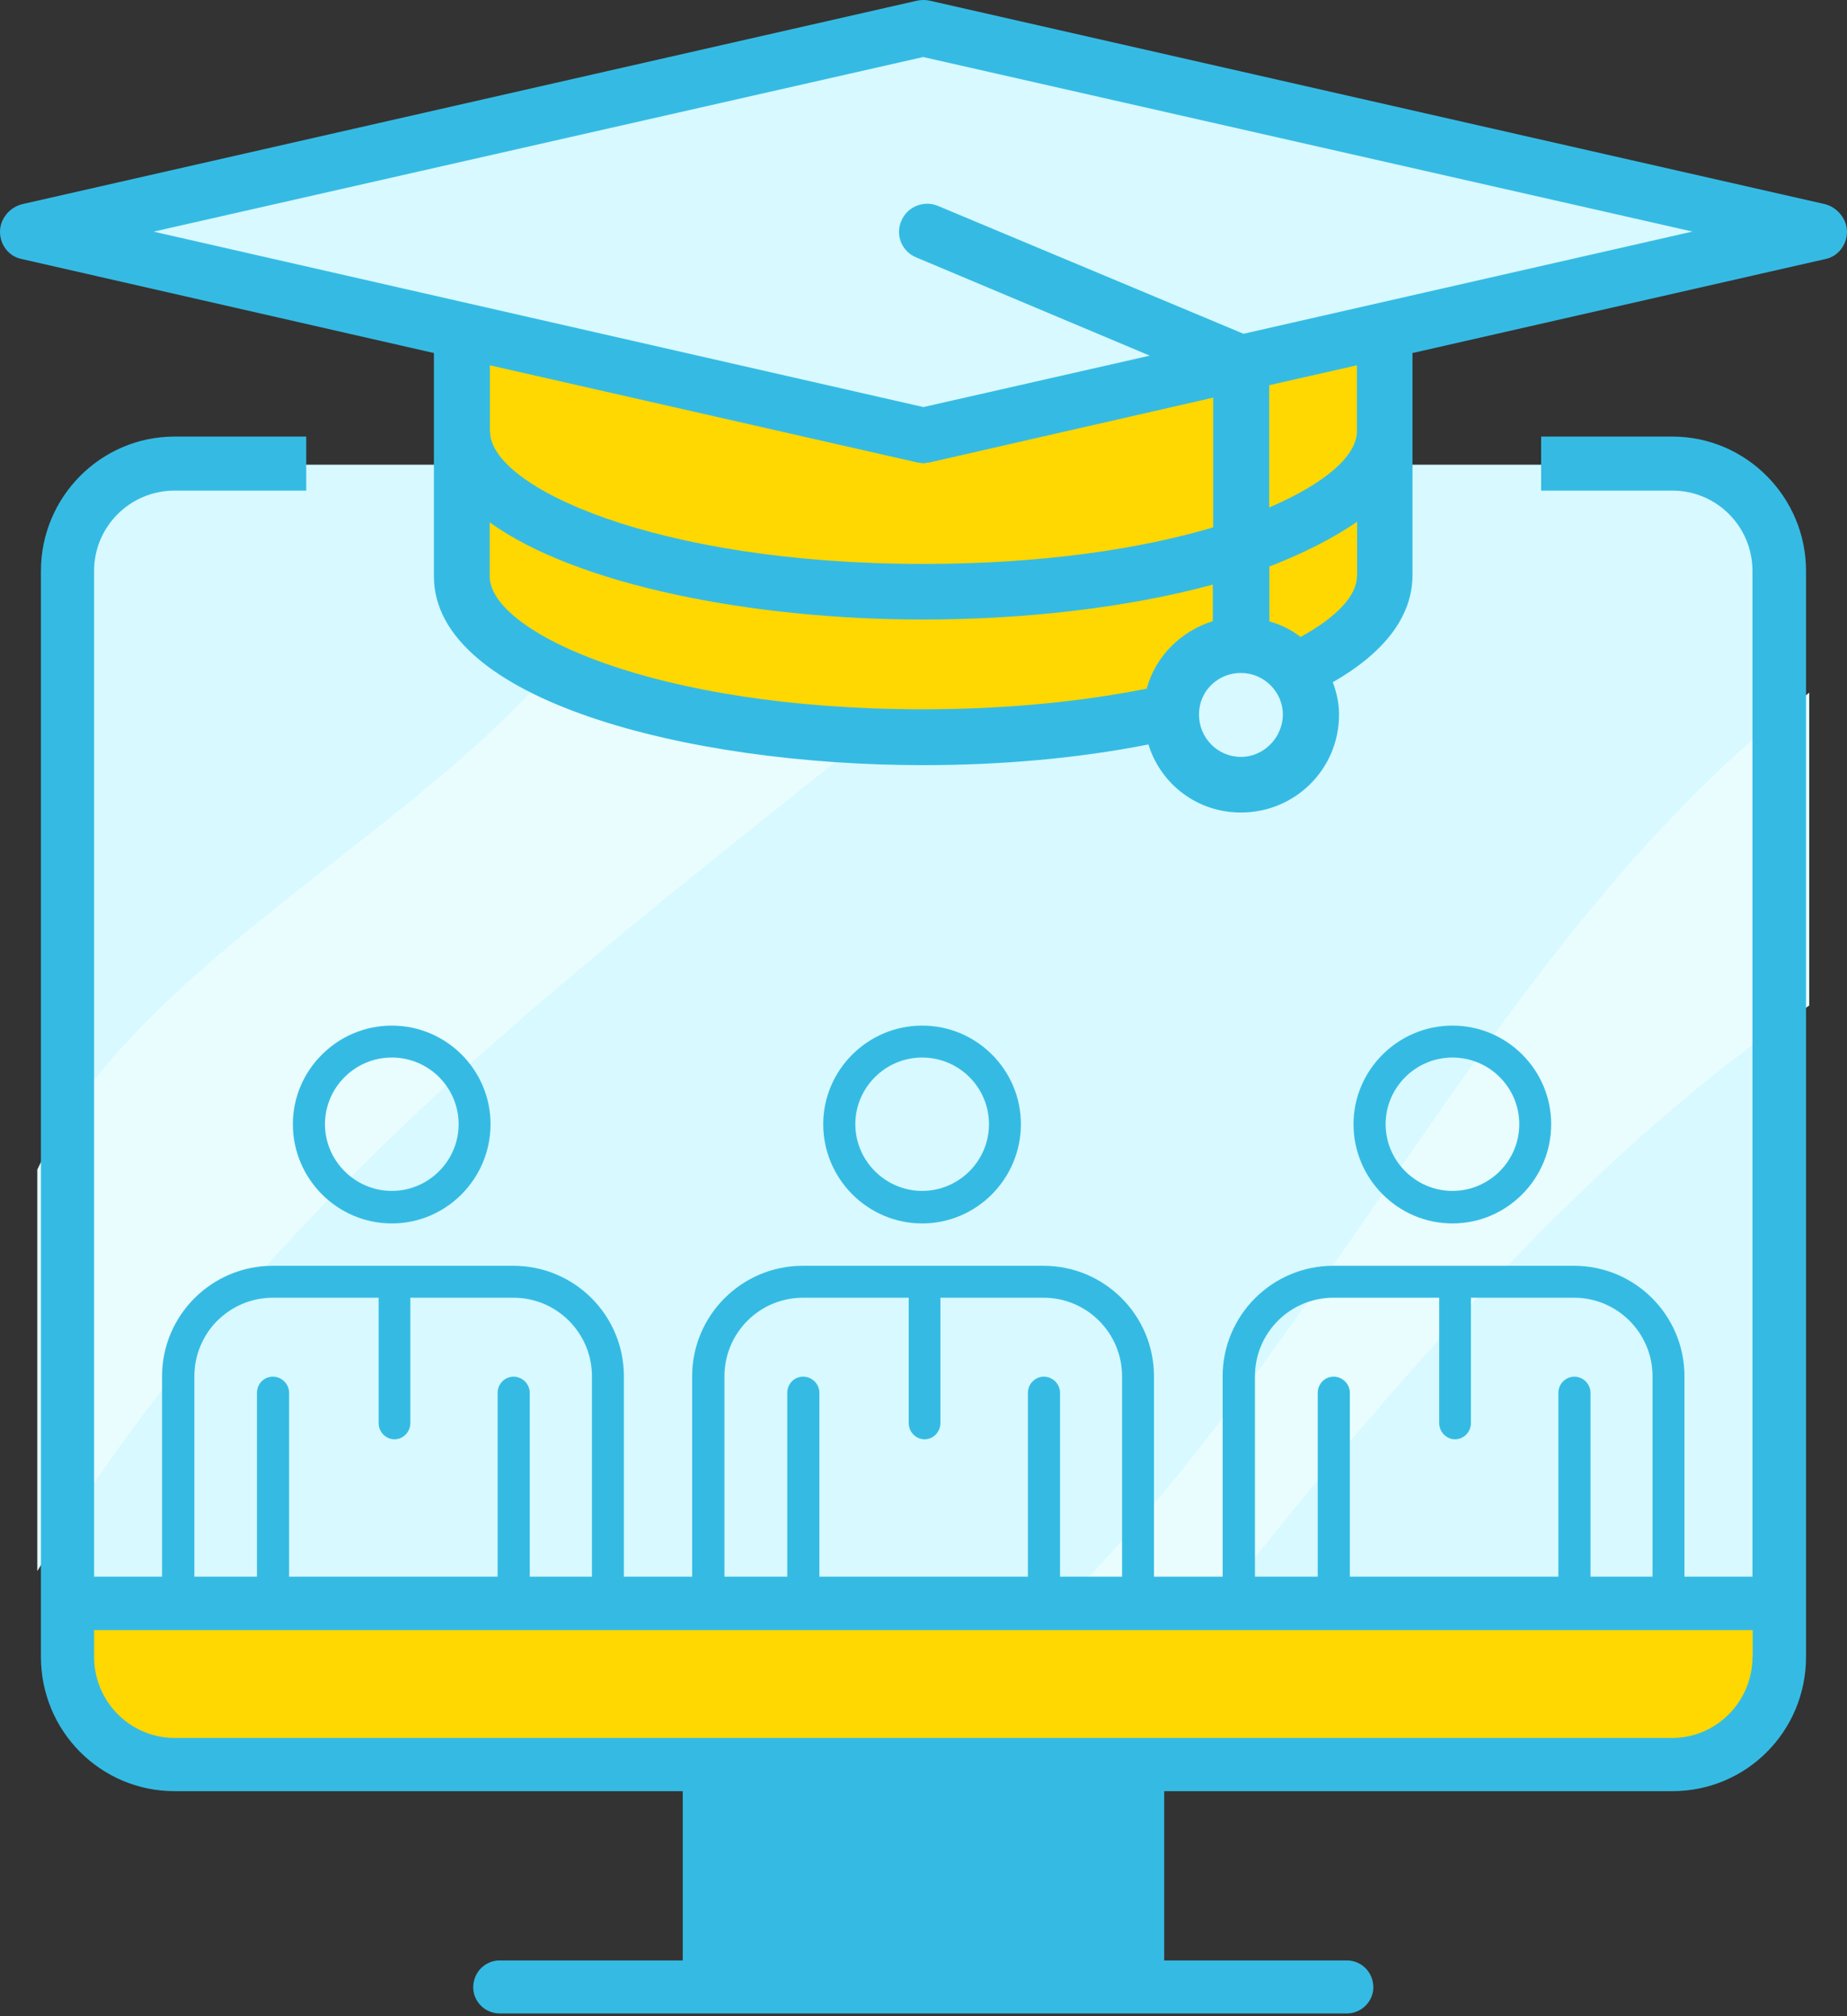 <svg width="55" height="60" viewBox="0 0 55 60" fill="none" xmlns="http://www.w3.org/2000/svg">
<rect x="0" y="0" width="55" height="60" fill="#333333" stroke="none"/>
<path d="M5.911 13.829H49.7C51.708 13.829 53.339 15.461 53.339 17.469V47.386H2.271V17.469C2.271 15.461 3.903 13.829 5.911 13.829Z" fill="#D7F9FF"/>
<path d="M35.619 13.435H19.435C18.801 22.405 4.948 26.696 1.111 34.806V46.753C10.165 31.824 24.293 24.455 35.619 13.435Z" fill="#E9FDFF"/>
<path d="M24.938 53.16H32.127C38.856 44.147 46.446 34.788 53.875 29.924V20.613C42.478 29.422 38.181 44.864 24.938 53.16Z" fill="#E9FDFF"/>
<path d="M33.854 52.741H21.059V58.825H33.854V52.741Z" fill="#35BBE3"/>
<path d="M2.27 47.577H52.62V49.574C52.62 51.145 51.347 52.418 49.775 52.418H5.09C3.531 52.418 2.27 51.151 2.27 49.597V47.577Z" fill="#FFD701"/>
<path d="M49.8 12.992H45.892V14.6H49.8C51.115 14.6 52.185 15.664 52.185 16.991V46.92H2.802V16.991C2.802 15.664 3.878 14.6 5.199 14.6H9.119V12.992H5.199C3 12.992 1.219 14.791 1.219 16.991V49.304C1.219 51.528 3.006 53.303 5.199 53.303H20.331V58.341H14.881C14.444 58.341 14.092 58.693 14.092 59.142C14.092 59.566 14.444 59.918 14.881 59.918H40.107C40.543 59.918 40.895 59.56 40.895 59.142C40.895 58.693 40.543 58.341 40.107 58.341H34.668V53.303H49.8C51.999 53.303 53.78 51.528 53.78 49.304V16.991C53.78 14.791 51.993 12.992 49.8 12.992ZM33.072 58.341H21.927V53.303H33.072V58.341ZM52.185 49.31C52.185 50.637 51.109 51.719 49.8 51.719H5.199C3.872 51.719 2.802 50.631 2.802 49.31V48.51H52.191V49.31H52.185Z" fill="#35BBE3"/>
<path d="M15.296 40.968C15.034 40.968 14.818 41.183 14.818 41.452V47.111H15.775V41.452C15.775 41.183 15.553 40.968 15.29 40.968H15.296Z" fill="#35BBE3"/>
<path d="M8.124 40.968C7.862 40.968 7.652 41.183 7.652 41.452V47.111H8.609V41.452C8.609 41.183 8.387 40.968 8.124 40.968Z" fill="#35BBE3"/>
<path d="M5.788 47.111V40.956C5.788 39.665 6.834 38.619 8.125 38.619H11.275V42.348C11.275 42.617 11.49 42.832 11.747 42.832C12.004 42.832 12.219 42.617 12.219 42.348V38.619H15.291C16.582 38.619 17.627 39.671 17.627 40.956V47.111H18.578V40.956C18.578 39.139 17.102 37.669 15.291 37.669H8.119C6.302 37.669 4.826 39.145 4.826 40.956V47.111H5.776H5.788Z" fill="#35BBE3"/>
<path d="M8.721 33.455C8.721 35.075 10.041 36.408 11.667 36.408C13.293 36.408 14.607 35.075 14.607 33.455C14.607 31.836 13.287 30.521 11.667 30.521C10.047 30.521 8.721 31.842 8.721 33.455ZM13.657 33.455C13.657 34.549 12.761 35.44 11.667 35.44C10.573 35.44 9.677 34.543 9.677 33.455C9.677 32.368 10.567 31.471 11.667 31.471C12.767 31.471 13.657 32.362 13.657 33.455Z" fill="#35BBE3"/>
<path d="M31.087 40.968C30.825 40.968 30.609 41.183 30.609 41.452V47.111H31.566V41.452C31.566 41.183 31.345 40.968 31.081 40.968H31.087Z" fill="#35BBE3"/>
<path d="M23.916 40.968C23.652 40.968 23.443 41.183 23.443 41.452V47.111H24.4V41.452C24.4 41.183 24.178 40.968 23.916 40.968Z" fill="#35BBE3"/>
<path d="M21.573 47.111V40.956C21.573 39.665 22.619 38.619 23.91 38.619H27.06V42.348C27.06 42.617 27.275 42.832 27.532 42.832C27.789 42.832 28.004 42.617 28.004 42.348V38.619H31.076C32.367 38.619 33.413 39.671 33.413 40.956V47.111H34.363V40.956C34.363 39.139 32.887 37.669 31.076 37.669H23.904C22.087 37.669 20.611 39.145 20.611 40.956V47.111H21.562H21.573Z" fill="#35BBE3"/>
<path d="M24.514 33.455C24.514 35.075 25.834 36.408 27.46 36.408C29.086 36.408 30.4 35.075 30.4 33.455C30.4 31.836 29.08 30.521 27.46 30.521C25.84 30.521 24.514 31.842 24.514 33.455ZM29.45 33.455C29.45 34.549 28.554 35.44 27.46 35.44C26.366 35.44 25.47 34.543 25.47 33.455C25.47 32.368 26.36 31.471 27.46 31.471C28.56 31.471 29.45 32.362 29.45 33.455Z" fill="#35BBE3"/>
<path d="M46.884 40.968C46.621 40.968 46.406 41.183 46.406 41.452V47.111H47.362V41.452C47.362 41.183 47.141 40.968 46.878 40.968H46.884Z" fill="#35BBE3"/>
<path d="M39.712 40.968C39.449 40.968 39.24 41.183 39.24 41.452V47.111H40.196V41.452C40.196 41.183 39.975 40.968 39.712 40.968Z" fill="#35BBE3"/>
<path d="M37.37 47.111V40.956C37.37 39.665 38.416 38.619 39.707 38.619H42.857V42.348C42.857 42.617 43.072 42.832 43.329 42.832C43.586 42.832 43.801 42.617 43.801 42.348V38.619H46.873C48.164 38.619 49.209 39.671 49.209 40.956V47.111H50.16V40.956C50.16 39.139 48.684 37.669 46.873 37.669H39.701C37.884 37.669 36.408 39.145 36.408 40.956V47.111H37.358H37.37Z" fill="#35BBE3"/>
<path d="M40.305 33.455C40.305 35.075 41.626 36.408 43.251 36.408C44.877 36.408 46.191 35.075 46.191 33.455C46.191 31.836 44.871 30.521 43.251 30.521C41.631 30.521 40.305 31.842 40.305 33.455ZM45.241 33.455C45.241 34.549 44.345 35.44 43.251 35.44C42.157 35.44 41.261 34.543 41.261 33.455C41.261 32.368 42.151 31.471 43.251 31.471C44.351 31.471 45.241 32.362 45.241 33.455Z" fill="#35BBE3"/>
<path d="M27.444 0.854C27.444 0.854 1.399 6.735 1.817 6.903C2.236 7.07 27.504 12.992 27.504 12.992L53.788 6.926L27.45 0.86L27.444 0.854Z" fill="#D7F9FF"/>
<path d="M41.255 7.608H14.033V17.092H41.255V7.608Z" fill="#D7F9FF"/>
<path d="M13.912 9.843V18.329C13.912 18.329 17.725 20.319 18.012 20.319C18.299 20.319 26.791 22.1 26.958 22.1C27.126 22.1 33.998 21.891 33.998 21.891L36.126 19.321L38.427 20.02L40.082 19.202L41.493 16.781L41.08 9.676L27.646 12.616L13.912 9.843Z" fill="#FFD701"/>
<path d="M12.921 17.152C12.921 20.816 20.427 22.77 27.491 22.77C29.78 22.77 32.081 22.573 34.197 22.154C34.567 23.343 35.655 24.18 36.952 24.18C38.559 24.18 39.874 22.895 39.874 21.264C39.874 20.917 39.802 20.618 39.689 20.302C41.159 19.459 42.061 18.395 42.061 17.11V10.506L54.355 7.709C54.725 7.638 55 7.291 55 6.897C55 6.526 54.725 6.18 54.355 6.078L27.676 0.018C27.563 -0.006 27.443 -0.006 27.318 0.018L0.651 6.078C0.269 6.18 0 6.526 0 6.897C0 7.291 0.269 7.638 0.651 7.709L12.921 10.506V17.158V17.152ZM34.155 20.493C32.29 20.863 30.049 21.108 27.485 21.108C19.495 21.108 14.582 18.808 14.582 17.152V15.544C17.182 17.421 22.435 18.437 27.485 18.437C30.491 18.437 33.569 18.09 36.115 17.397V18.485C35.165 18.784 34.412 19.525 34.149 20.487L34.155 20.493ZM14.588 12.849V10.871L27.318 13.763C27.366 13.763 27.443 13.787 27.491 13.787C27.563 13.787 27.616 13.763 27.676 13.763L36.127 11.833V15.694C33.951 16.339 31.035 16.782 27.497 16.782C19.507 16.782 14.594 14.481 14.594 12.849H14.588ZM36.952 22.525C36.258 22.525 35.703 21.957 35.703 21.264C35.703 20.57 36.258 20.027 36.952 20.027C37.645 20.027 38.201 20.594 38.201 21.264C38.201 21.933 37.645 22.525 36.952 22.525ZM40.406 17.152C40.406 17.72 39.808 18.365 38.727 18.957C38.452 18.736 38.129 18.586 37.8 18.491V16.859C38.816 16.465 39.701 16.017 40.412 15.527V17.158L40.406 17.152ZM40.406 12.849C40.394 13.566 39.468 14.385 37.794 15.102V11.463L40.406 10.871V12.849ZM4.584 6.891L27.491 1.697L50.398 6.891L37.029 9.933L27.927 6.126C27.509 5.952 27.013 6.15 26.84 6.574C26.654 6.992 26.852 7.488 27.288 7.662L34.238 10.584L27.497 12.114L4.59 6.897L4.584 6.891Z" fill="#35BBE3"/>
</svg>

